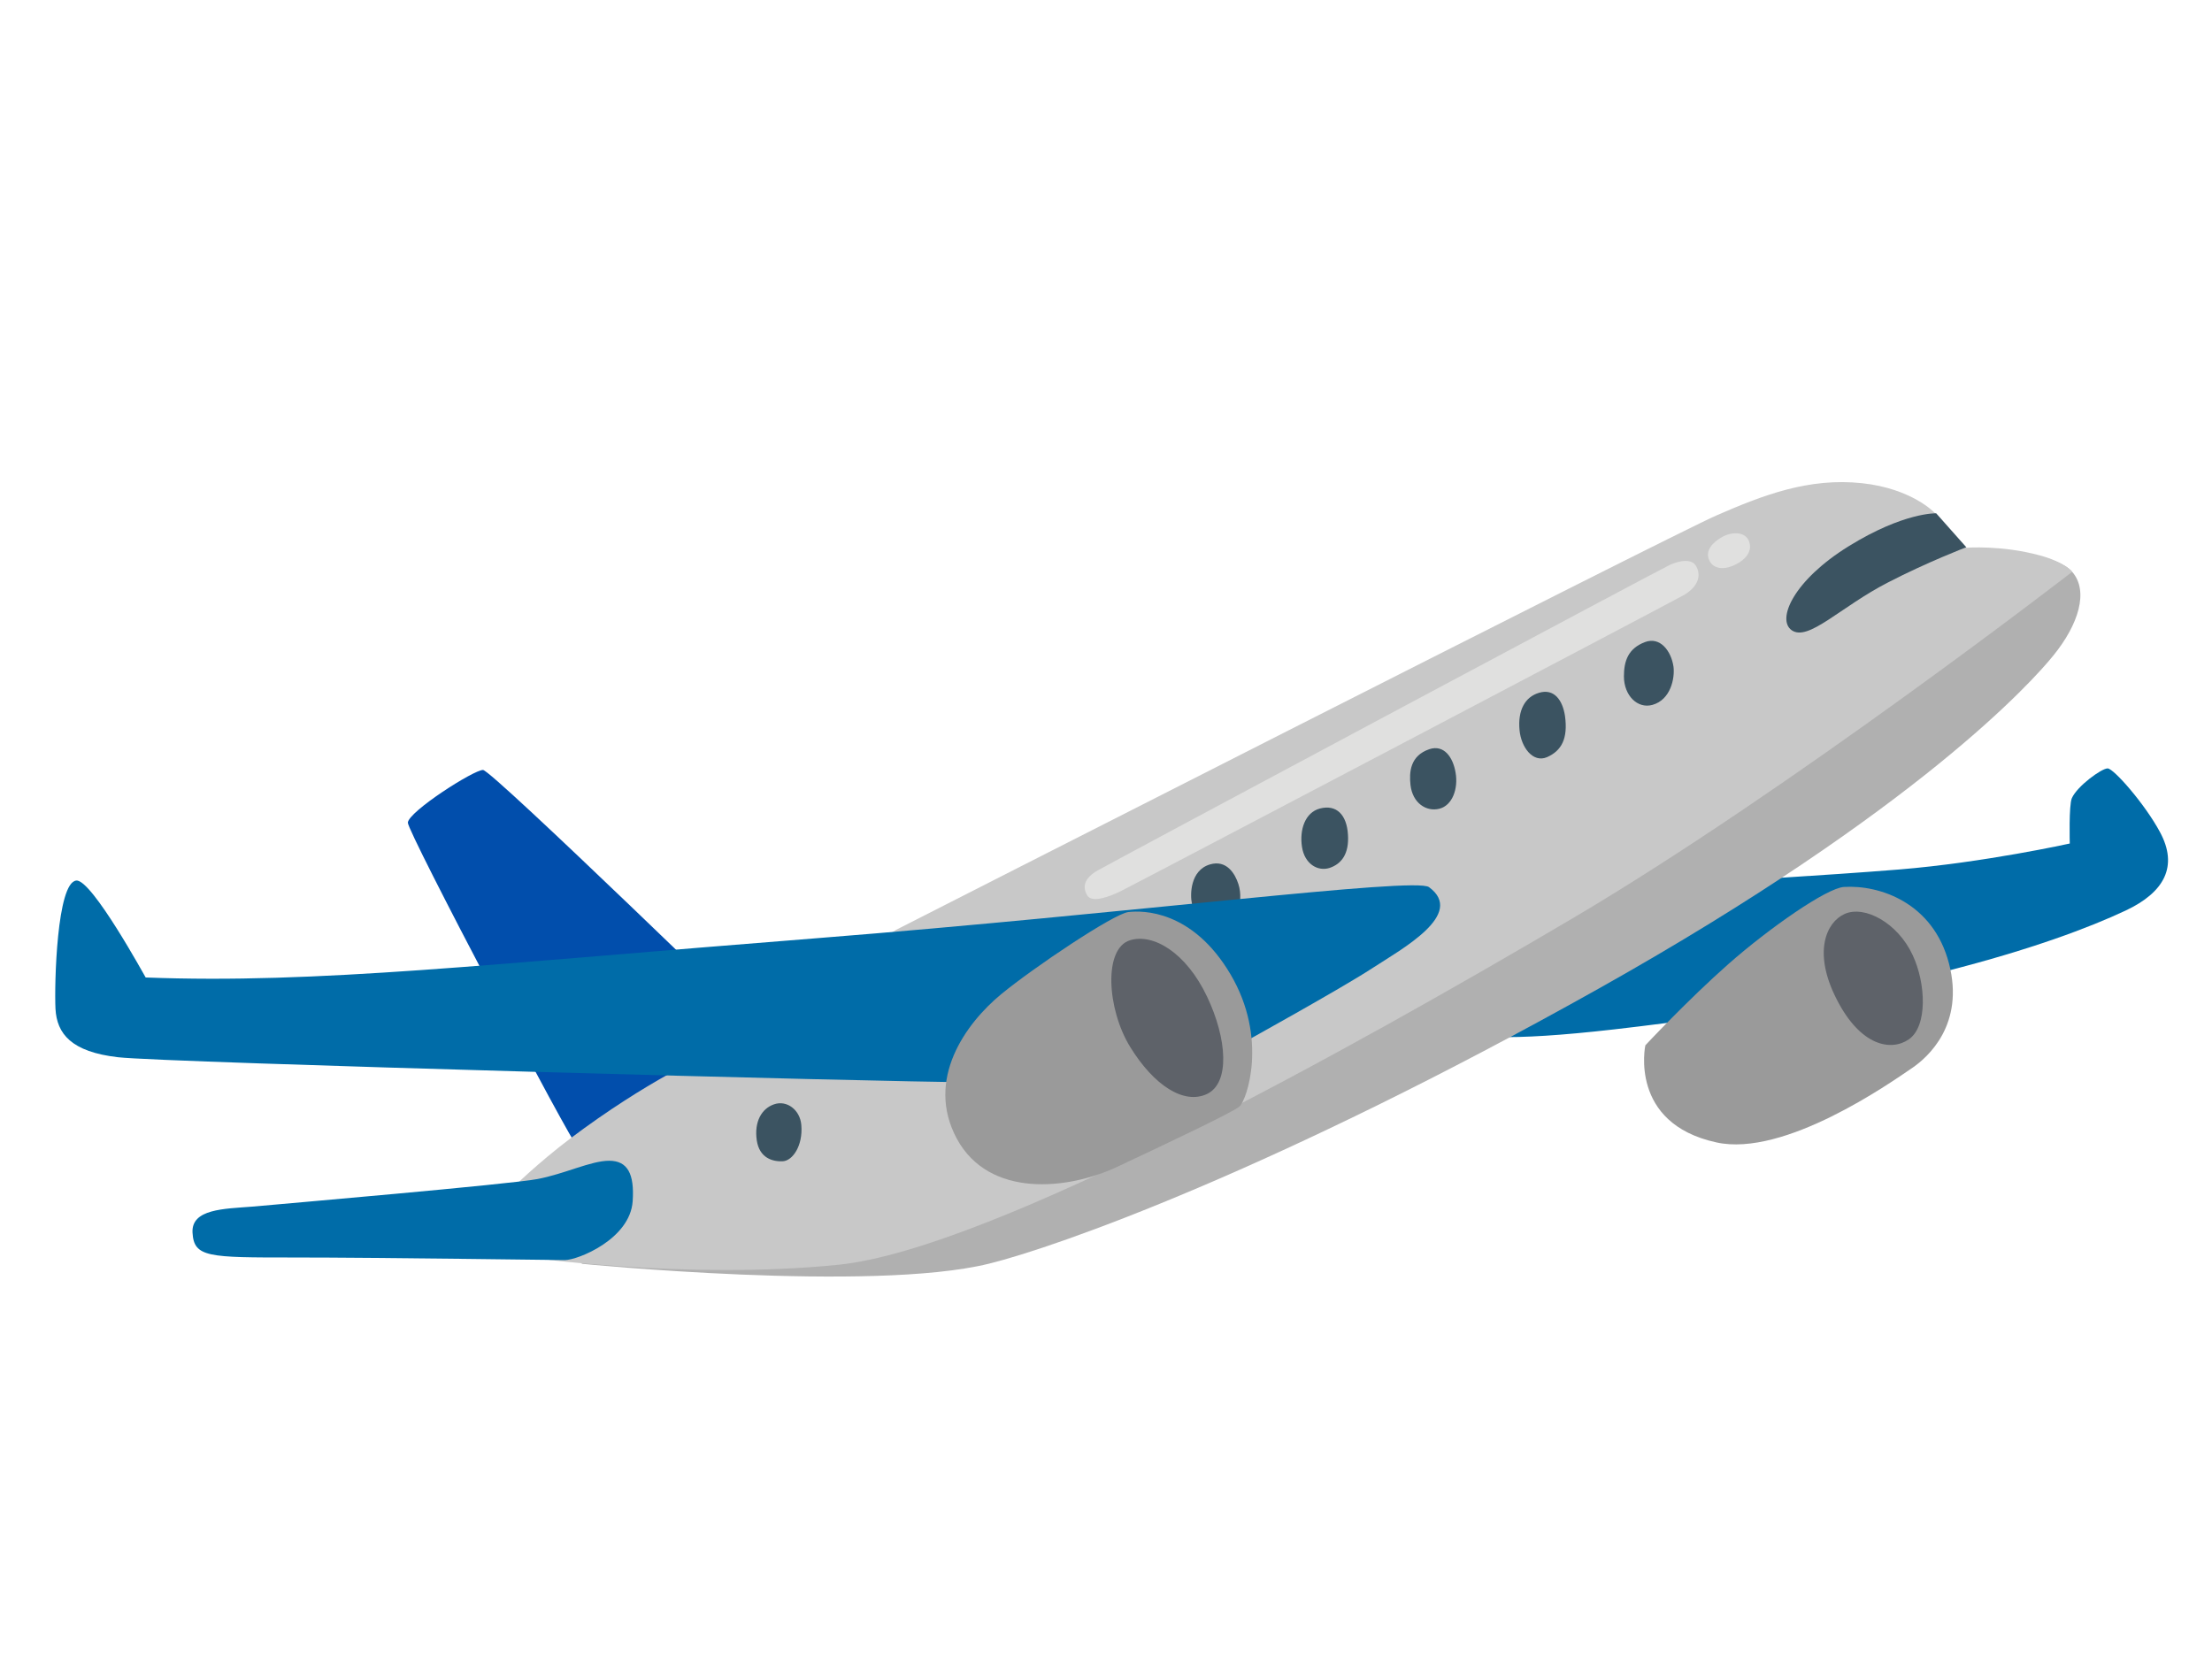 <svg width="303" height="230" viewBox="0 0 303 230" fill="none"
    xmlns="http://www.w3.org/2000/svg">
    <path d="M55.866 112.7C55.747 113.862 78.591 157.135 79.04 156.993C79.49 156.85 95.776 154.076 95.776 154.076L105.766 142.861C105.766 142.861 67.37 105.492 66.163 105.492C64.908 105.468 56.008 111.159 55.866 112.7Z" fill="#014EAC"/>
    <path d="M235.275 120.786C235.275 120.786 249.904 119.956 260.154 119.126C271.753 118.177 283.518 115.569 283.518 115.569C283.518 115.569 283.376 110.305 283.802 109.357C284.536 107.697 287.874 105.278 288.702 105.278C289.531 105.278 293.815 110.163 295.875 114.004C298.408 118.699 296.466 122.256 291.188 124.745C281.127 129.488 259.254 136.672 221.095 141.035C162.934 147.698 235.275 120.786 235.275 120.786Z" fill="#006CA8"/>
    <path d="M121.034 157.894L79.608 173.14C79.608 173.14 119.377 177.1 135.45 173.14C144.801 170.84 174.888 160.194 219.13 135.368C262.71 110.898 278.405 93.352 281.245 89.842C284.725 85.574 286.169 80.974 283.826 78.319C281.743 75.971 275.754 75.971 275.754 75.971L121.034 157.894Z" fill="#B0B0B0"/>
    <path d="M70.045 162.897C70.045 162.897 73.762 159.269 78.07 156.021C88.699 148.006 96.889 144.449 96.889 144.449L122.739 127.401C122.739 127.401 228.718 73.41 235.133 70.612C241.548 67.814 247.797 65.42 255.065 66.202C261.929 66.937 265.03 70.28 265.03 70.28L269.386 75.046C269.386 75.046 274.168 74.667 279.399 76.09C282.784 76.991 283.85 78.342 283.85 78.342C283.85 78.342 245.264 108.195 215.462 125.789C185.659 143.382 135.9 171.148 114.856 173.282C93.812 175.416 71.394 172.144 71.394 172.144L70.045 162.897Z" fill="#C8C8C8"/>
    <path d="M26.371 168.872C26.56 172.287 28.525 172.287 40.148 172.287C52.149 172.287 75.585 172.642 77.36 172.642C79.159 172.642 86.308 169.773 86.663 164.58C86.923 160.81 85.953 159.032 83.444 159.032C80.934 159.032 77.36 160.834 73.596 161.545C69.832 162.257 38.514 164.96 34.585 165.315C30.679 165.624 26.205 165.624 26.371 168.872Z" fill="#006CA8"/>
    <path d="M225.38 143.216C225.38 143.216 231.156 137.028 236.766 132.072C242.4 127.116 250.235 121.663 252.579 121.521C257.408 121.212 264.794 123.631 266.971 132.001C269.149 140.371 264.083 144.853 261.929 146.323C258.899 148.386 244.436 158.581 235.109 156.519C223.084 153.91 225.38 143.216 225.38 143.216Z" fill="#9A9A9A"/>
    <path d="M252.673 125.22C250.188 126.334 248.271 130.436 251.585 136.909C254.875 143.383 259.065 144.046 261.456 142.41C264.06 140.632 263.823 134.752 262 130.863C259.964 126.453 255.419 123.987 252.673 125.22Z" fill="#5E6269"/>
    <path d="M165.727 118.438C163.028 119.244 163.005 122.611 163.265 123.773C163.975 127.14 168.899 126.642 168.899 126.642C168.899 126.642 170.509 123.773 169.633 121.118C169.183 119.719 168.023 117.751 165.727 118.438Z" fill="#3B5361"/>
    <path d="M10.463 120.643C7.788 120.857 7.433 134.799 7.599 138.213C7.788 141.628 9.753 144.118 16.192 144.853C22.63 145.588 121.579 148.267 132.492 148.267C143.404 148.267 170.248 142.885 170.248 142.885C170.248 142.885 183.836 135.368 187.955 132.665C192.074 129.986 200.785 125.243 195.743 121.544C193.802 120.122 154.838 125.148 111.921 128.539C66.684 132.096 43.391 134.823 19.955 133.922C19.932 133.922 12.594 120.477 10.463 120.643Z" fill="#006CA8"/>
    <path d="M131.071 156.021C135.498 164.177 146.316 163.039 153.039 159.862C159.761 156.708 168.78 152.44 169.775 151.61C170.769 150.78 173.751 142.268 168.544 133.471C163.336 124.674 156.518 124.722 154.554 124.959C152.565 125.196 141.558 132.57 137.131 136.222C132.302 140.205 126.692 147.911 131.071 156.021Z" fill="#9A9A9A"/>
    <path d="M154.79 128.824C151.145 129.938 151.618 138.213 154.79 143.406C158.081 148.765 162.2 151.373 165.348 149.879C168.496 148.362 168.094 142.339 165.348 136.554C162.46 130.46 157.939 127.852 154.79 128.824Z" fill="#5E6269"/>
    <path d="M265.219 70.328C265.219 70.328 260.793 70.162 253.242 74.833C245.69 79.504 243.347 84.839 245.406 86.333C247.679 87.969 252.082 83.156 258.639 79.789C264.012 77.014 269.338 74.975 269.338 74.975L265.219 70.328Z" fill="#3B5361"/>
    <path d="M180.782 110.779C178.77 111.325 177.989 113.672 178.344 116.02C178.699 118.367 180.498 119.434 182.131 118.912C183.741 118.367 184.83 117.015 184.641 114.312C184.475 111.704 183.126 110.163 180.782 110.779Z" fill="#3B5361"/>
    <path d="M195.79 102.646C193.139 103.547 193.02 105.824 193.21 107.555C193.494 110.021 195.364 111.254 197.163 110.803C198.962 110.353 199.767 108.029 199.388 105.871C199.033 103.713 197.778 101.982 195.79 102.646Z" fill="#3B5361"/>
    <path d="M210.822 94.916C208.881 95.486 207.886 97.335 208.147 100.038C208.36 102.362 209.97 104.567 211.911 103.737C213.899 102.86 214.799 101.2 214.373 98.094C214.041 95.912 212.881 94.3 210.822 94.916Z" fill="#3B5361"/>
    <path d="M225.333 87.969C223.013 88.846 222.445 90.577 222.445 92.664C222.445 95.296 224.315 97.145 226.35 96.576C228.883 95.865 229.428 92.877 229.238 91.36C228.931 89.202 227.416 87.187 225.333 87.969Z" fill="#3B5361"/>
    <path d="M106.026 151.302C104.298 151.895 103.304 153.721 103.659 156.21C104.014 158.7 105.884 159.174 107.233 159.103C108.559 159.032 110.003 156.993 109.766 154.147C109.601 152.061 107.778 150.686 106.026 151.302Z" fill="#3B5361"/>
    <path d="M228.694 77.418C226.824 78.295 152.187 118.201 150.34 119.268C148.494 120.335 148.257 121.521 148.92 122.659C149.583 123.797 152.045 122.801 153.441 122.137C154.838 121.473 229.736 82.089 230.801 81.448C231.842 80.808 233.286 79.433 232.387 77.655C231.795 76.445 230.043 76.801 228.694 77.418Z" fill="#E0E0DF"/>
    <path d="M235.89 73.576C234.636 74.288 233.5 75.426 234.139 76.777C234.778 78.129 236.435 78.034 237.784 77.323C239.134 76.635 240.08 75.521 239.583 74.169C239.086 72.817 237.24 72.817 235.89 73.576Z" fill="#E0E0DF"/>
</svg>
